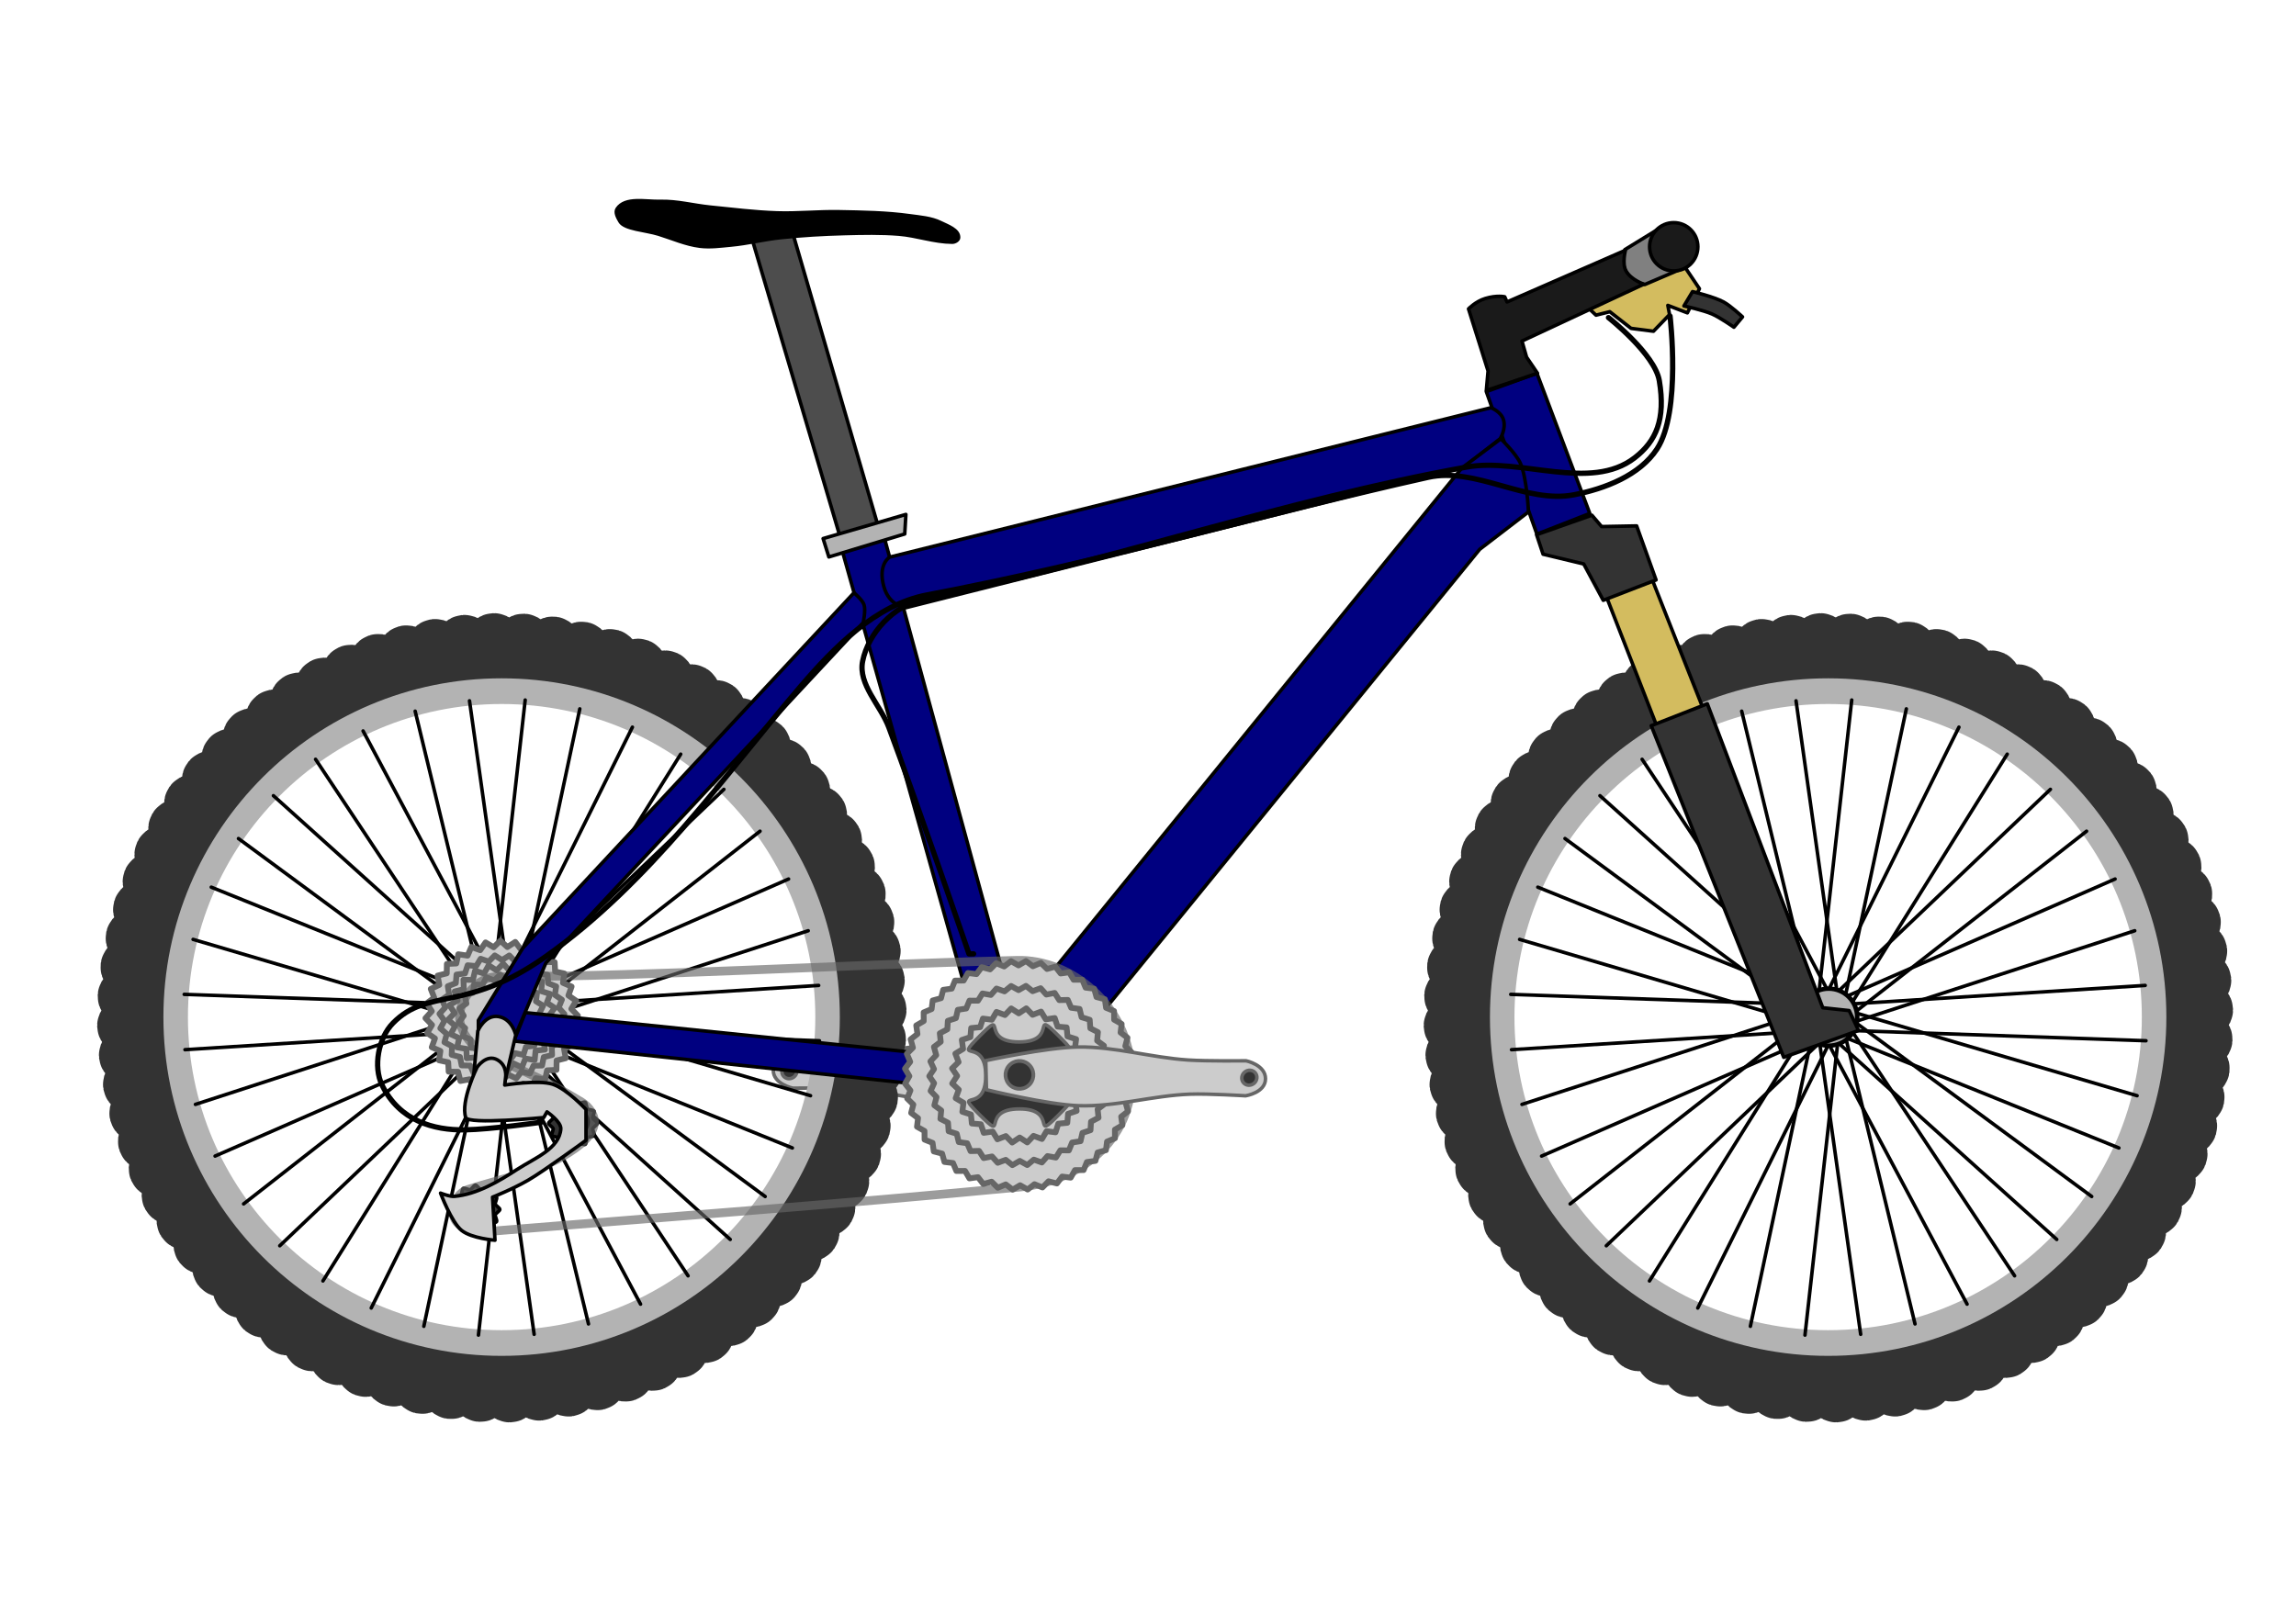 <?xml version="1.0" encoding="UTF-8" standalone="no"?>
<svg
   xmlns:dc="http://purl.org/dc/elements/1.1/"
   xmlns:cc="http://creativecommons.org/ns#"
   xmlns:rdf="http://www.w3.org/1999/02/22-rdf-syntax-ns#"
   xmlns:svg="http://www.w3.org/2000/svg"
   xmlns="http://www.w3.org/2000/svg"
   xmlns:sodipodi="http://sodipodi.sourceforge.net/DTD/sodipodi-0.dtd"
   xmlns:inkscape="http://www.inkscape.org/namespaces/inkscape"
   id="svg3547"
   sodipodi:docname="bicycle.svg"
   viewBox="0 0 472.441 332.598"
   version="1.1"
   inkscape:version="1.0.2-2 (e86c870879, 2021-01-15)"
   width="125mm"
   height="88mm">
  <defs
     id="defs130" />
  <sodipodi:namedview
     id="base"
     fit-margin-left="20"
     inkscape:zoom="0.57083333"
     borderopacity="1.0"
     inkscape:current-layer="layer2"
     inkscape:cx="711.00001"
     inkscape:cy="570.00002"
     inkscape:window-maximized="1"
     showgrid="false"
     fit-margin-right="20"
     inkscape:document-units="px"
     bordercolor="#666666"
     inkscape:window-x="-8"
     inkscape:window-y="-8"
     fit-margin-bottom="20"
     inkscape:window-width="1920"
     inkscape:pageopacity="0.0"
     inkscape:pageshadow="2"
     pagecolor="#ffffff"
     inkscape:snap-object-midpoints="false"
     inkscape:window-height="1017"
     fit-margin-top="20"
     inkscape:document-rotation="0"
     units="mm" />
  <g
     id="layer2"
     inkscape:label="MTB"
     inkscape:groupmode="layer"
     transform="translate(11,-434.56)">
    <g
       id="g3941"
       inkscape:transform-center-x="13.410873"
       inkscape:transform-center-y="0.0067128682"
       transform="matrix(0.227,0.282,-0.282,0.227,346.192,289.136)">
      <path
         id="path3951"
         sodipodi:nodetypes="ccaaczcaac"
         style="fill:#cccccc;stroke:#666666;stroke-width:2;stroke-linecap:round;stroke-linejoin:round"
         inkscape:connector-curvature="0"
         d="m 538.37,932.18 13.139,10.073 c 0,0 -15.884,31.673 -26.715,45.547 -12.959,16.6 -30.859,28.728 -45.109,44.234 -7.437,8.092 -21.022,25.401 -21.022,25.401 0,0 -8.713,7.187 -14.891,2.19 -6.177,-4.997 -0.438,-14.89 -0.438,-14.89 0,0 14.269,-15.622 20.584,-24.088 12.686,-17.008 20.733,-37.369 34.599,-53.431 11.559,-13.389 39.854,-35.036 39.854,-35.036 z" />
      <circle
         id="path3953"
         style="fill:#333333;stroke:#666666;stroke-width:2;stroke-linecap:round;stroke-linejoin:round"
         transform="matrix(1.066,0,0,1.066,-35.908,-62.883)"
         cx="533.869"
         cy="952.117"
         r="7.445" />
      <ellipse
         id="path3955"
         style="fill:#333333;stroke:#666666;stroke-width:2;stroke-linecap:round;stroke-linejoin:round"
         transform="translate(-1.314,-0.438)"
         cx="451.314"
         cy="1053.285"
         rx="4.161"
         ry="4.38" />
    </g>
    <g
       id="g4707"
       transform="matrix(0.362,0,0,0.362,-0.052,310.949)">
      <path
         id="path4451"
         style="fill-opacity:0;stroke:#333333;stroke-width:30.119;stroke-linecap:round;stroke-linejoin:round"
         sodipodi:type="star"
         d="m 147.996,863.309 c -2.25,1.708 -10.948,-6.476 -13.263,-4.857 -2.315,1.619 2.387,12.598 0.01,14.125 -2.377,1.527 -10.406,-7.315 -12.841,-5.883 -2.435,1.432 1.391,12.747 -1.098,14.082 -2.489,1.335 -9.8,-8.109 -12.34,-6.872 -2.54,1.237 0.387,12.816 -2.2,13.952 -2.586,1.136 -9.134,-8.853 -11.763,-7.819 -2.629,1.034 -0.62,12.807 -3.288,13.737 -2.668,0.93 -8.411,-9.542 -11.113,-8.718 -2.702,0.824 -1.623,12.719 -4.355,13.437 -2.732,0.717 -7.637,-10.173 -10.395,-9.563 -2.758,0.61 -2.616,12.552 -5.396,13.053 -2.78,0.501 -6.815,-10.741 -9.613,-10.349 -2.798,0.391 -3.593,12.309 -6.404,12.59 -2.811,0.281 -5.951,-11.242 -8.771,-11.072 -2.82,0.171 -4.547,11.989 -7.372,12.048 -2.824,0.06 -5.051,-11.675 -7.875,-11.726 -2.824,-0.051 -5.474,11.595 -8.294,11.433 -2.82,-0.162 -4.119,-12.035 -6.931,-12.307 -2.812,-0.273 -6.367,11.13 -9.166,10.747 -2.799,-0.383 -3.162,-12.321 -5.944,-12.813 -2.782,-0.492 -7.221,10.596 -9.981,9.995 -2.76,-0.601 -2.186,-12.531 -4.92,-13.24 -2.735,-0.709 -8.03,9.997 -10.734,9.181 -2.705,-0.816 -1.196,-12.664 -3.866,-13.585 -2.67,-0.921 -8.789,9.336 -11.421,8.31 -2.632,-1.026 -0.199,-12.719 -2.789,-13.847 -2.59,-1.128 -9.495,8.617 -12.038,7.389 -2.544,-1.229 0.8,-12.695 -1.694,-14.023 -2.493,-1.328 -10.141,7.846 -12.581,6.421 -2.439,-1.425 1.793,-12.593 -0.588,-14.113 -2.382,-1.519 -10.726,7.026 -13.046,5.414 -2.32,-1.612 2.776,-12.414 0.521,-14.115 -2.255,-1.702 -11.244,6.163 -13.43,4.374 -2.186,-1.789 3.741,-12.158 1.627,-14.031 -2.115,-1.873 -11.693,5.262 -13.732,3.307 -2.039,-1.955 4.684,-11.827 2.723,-13.86 -1.961,-2.033 -12.07,4.328 -13.949,2.219 -1.88,-2.109 5.597,-11.423 3.802,-13.604 -1.795,-2.181 -12.372,3.368 -14.08,1.118 -1.708,-2.25 6.476,-10.948 4.857,-13.263 -1.619,-2.315 -12.598,2.387 -14.125,0.01 -1.527,-2.377 7.315,-10.406 5.883,-12.841 -1.432,-2.435 -12.747,1.391 -14.082,-1.098 -1.335,-2.489 8.109,-9.8 6.872,-12.34 -1.237,-2.54 -12.816,0.387 -13.952,-2.2 -1.136,-2.586 8.853,-9.134 7.819,-11.763 -1.034,-2.629 -12.807,-0.62 -13.737,-3.288 -0.93,-2.668 9.542,-8.411 8.718,-11.113 -0.824,-2.702 -12.719,-1.623 -13.437,-4.355 -0.717,-2.732 10.173,-7.637 9.563,-10.395 -0.61,-2.758 -12.552,-2.616 -13.053,-5.396 -0.501,-2.78 10.741,-6.815 10.349,-9.613 -0.391,-2.798 -12.309,-3.593 -12.59,-6.404 -0.281,-2.811 11.242,-5.951 11.072,-8.771 -0.171,-2.82 -11.989,-4.547 -12.048,-7.372 -0.06,-2.824 11.675,-5.051 11.726,-7.875 0.051,-2.824 -11.595,-5.474 -11.433,-8.294 0.162,-2.82 12.035,-4.119 12.307,-6.931 0.273,-2.812 -11.13,-6.367 -10.747,-9.166 0.383,-2.799 12.321,-3.162 12.813,-5.944 0.492,-2.782 -10.596,-7.221 -9.995,-9.981 0.601,-2.76 12.531,-2.186 13.24,-4.92 0.709,-2.735 -9.997,-8.03 -9.181,-10.734 0.816,-2.705 12.664,-1.196 13.585,-3.866 0.921,-2.67 -9.336,-8.789 -8.31,-11.421 1.026,-2.632 12.719,-0.199 13.847,-2.789 1.128,-2.59 -8.617,-9.495 -7.389,-12.038 1.229,-2.544 12.695,0.8 14.023,-1.694 1.328,-2.493 -7.846,-10.141 -6.421,-12.581 1.425,-2.439 12.593,1.793 14.113,-0.588 1.519,-2.382 -7.026,-10.726 -5.414,-13.046 1.612,-2.32 12.414,2.776 14.115,0.521 1.702,-2.255 -6.163,-11.244 -4.374,-13.43 1.789,-2.186 12.158,3.741 14.031,1.627 1.873,-2.115 -5.262,-11.693 -3.307,-13.732 1.955,-2.039 11.827,4.684 13.86,2.723 2.033,-1.961 -4.328,-12.07 -2.219,-13.949 2.109,-1.88 11.423,5.597 13.604,3.802 2.181,-1.795 -3.368,-12.372 -1.118,-14.08 2.25,-1.708 10.948,6.476 13.263,4.857 2.315,-1.619 -2.387,-12.598 -0.01,-14.125 2.377,-1.527 10.406,7.315 12.841,5.883 2.435,-1.432 -1.391,-12.747 1.098,-14.082 2.489,-1.335 9.8,8.109 12.34,6.872 2.54,-1.237 -0.387,-12.816 2.2,-13.952 2.586,-1.136 9.134,8.853 11.763,7.819 2.629,-1.034 0.62,-12.807 3.288,-13.737 2.668,-0.93 8.411,9.542 11.113,8.718 2.702,-0.824 1.623,-12.719 4.355,-13.437 2.732,-0.717 7.637,10.173 10.395,9.563 2.758,-0.61 2.616,-12.552 5.396,-13.053 2.78,-0.501 6.815,10.741 9.613,10.349 2.798,-0.391 3.593,-12.309 6.404,-12.59 2.811,-0.281 5.951,11.242 8.771,11.072 2.82,-0.171 4.547,-11.989 7.372,-12.048 2.824,-0.06 5.051,11.675 7.875,11.726 2.824,0.051 5.474,-11.595 8.294,-11.433 2.82,0.162 4.119,12.035 6.931,12.307 2.812,0.273 6.367,-11.13 9.166,-10.747 2.799,0.383 3.162,12.321 5.944,12.813 2.782,0.492 7.221,-10.596 9.981,-9.995 2.76,0.601 2.186,12.531 4.92,13.24 2.735,0.709 8.03,-9.997 10.734,-9.181 2.705,0.816 1.196,12.664 3.866,13.585 2.67,0.921 8.789,-9.336 11.421,-8.31 2.632,1.026 0.199,12.719 2.789,13.847 2.59,1.128 9.495,-8.617 12.038,-7.389 2.544,1.229 -0.8,12.695 1.694,14.023 2.493,1.328 10.141,-7.846 12.581,-6.421 2.439,1.425 -1.793,12.593 0.588,14.113 2.382,1.519 10.726,-7.026 13.046,-5.414 2.32,1.612 -2.776,12.414 -0.521,14.115 2.255,1.702 11.244,-6.163 13.43,-4.374 2.186,1.789 -3.741,12.158 -1.627,14.031 2.115,1.873 11.693,-5.262 13.732,-3.307 2.039,1.955 -4.684,11.827 -2.723,13.86 1.961,2.033 12.07,-4.328 13.949,-2.219 1.88,2.109 -5.597,11.423 -3.802,13.604 1.795,2.181 12.372,-3.368 14.08,-1.118 1.708,2.25 -6.476,10.948 -4.857,13.263 1.619,2.315 12.598,-2.387 14.125,-0.01 1.527,2.377 -7.315,10.406 -5.883,12.841 1.432,2.435 12.747,-1.391 14.082,1.098 1.335,2.489 -8.109,9.8 -6.872,12.34 1.237,2.54 12.816,-0.387 13.952,2.2 1.136,2.586 -8.853,9.134 -7.819,11.763 1.034,2.629 12.807,0.62 13.737,3.288 0.93,2.668 -9.542,8.411 -8.718,11.113 0.824,2.702 12.719,1.623 13.437,4.355 0.717,2.732 -10.173,7.637 -9.563,10.395 0.61,2.758 12.552,2.616 13.053,5.396 0.501,2.78 -10.741,6.815 -10.349,9.613 0.391,2.798 12.309,3.593 12.59,6.404 0.281,2.811 -11.242,5.951 -11.072,8.771 0.171,2.82 11.989,4.548 12.048,7.372 0.06,2.824 -11.675,5.051 -11.726,7.875 -0.051,2.825 11.595,5.474 11.433,8.294 -0.162,2.82 -12.035,4.119 -12.307,6.931 -0.273,2.812 11.13,6.367 10.747,9.166 -0.383,2.799 -12.321,3.162 -12.813,5.944 -0.492,2.782 10.596,7.221 9.995,9.981 -0.601,2.76 -12.531,2.186 -13.24,4.92 -0.709,2.735 9.997,8.03 9.181,10.734 -0.816,2.705 -12.664,1.196 -13.585,3.866 -0.921,2.67 9.336,8.789 8.31,11.421 -1.026,2.632 -12.719,0.199 -13.847,2.789 -1.128,2.59 8.617,9.495 7.389,12.038 -1.229,2.544 -12.695,-0.8 -14.023,1.694 -1.328,2.493 7.846,10.141 6.421,12.581 -1.425,2.439 -12.593,-1.793 -14.113,0.588 -1.519,2.382 7.026,10.726 5.414,13.046 -1.612,2.32 -12.414,-2.776 -14.115,-0.521 -1.702,2.255 6.163,11.244 4.374,13.43 -1.789,2.186 -12.158,-3.741 -14.031,-1.627 -1.873,2.115 5.262,11.693 3.307,13.732 -1.955,2.039 -11.827,-4.684 -13.86,-2.723 -2.033,1.961 4.328,12.07 2.219,13.949 -2.109,1.88 -11.423,-5.597 -13.604,-3.802 -2.181,1.795 3.368,12.372 1.118,14.08 z"
         sodipodi:r1="205.96465"
         inkscape:flatsided="false"
         transform="matrix(1.041,0,0,1.041,230.61,192.17)"
         sodipodi:arg2="0.96057718"
         sodipodi:arg1="0.92130727"
         inkscape:randomized="0"
         sodipodi:cy="699.28058"
         sodipodi:cx="23.432682"
         inkscape:rounded="0.2"
         sodipodi:r2="194.22466"
         sodipodi:sides="80" />
      <ellipse
         id="path4453"
         style="fill-opacity:0;stroke:#b3b3b3;stroke-width:14.812;stroke-linecap:round;stroke-linejoin:round"
         transform="matrix(0.941,0,0,0.986,20.615,3.671)"
         cx="248.961"
         cy="929.072"
         rx="196.891"
         ry="187.941" />
      <g
         id="g4575"
         transform="translate(1.66,0.347)">
        <path
           id="path4471"
           style="fill:#000000;stroke:#000000;stroke-width:2;stroke-linecap:round;stroke-linejoin:round"
           d="m 254.34,912.67 179.1,-11.28"
           sodipodi:nodetypes="cc"
           inkscape:transform-center-y="-12.624007"
           inkscape:connector-curvature="0"
           inkscape:transform-center-x="-90.549495" />
        <path
           id="path4505"
           style="fill:#000000;stroke:#000000;stroke-width:2;stroke-linecap:round;stroke-linejoin:round"
           d="M 251.89,912.75 416.33,840.89"
           inkscape:transform-center-x="-80.771025"
           inkscape:transform-center-y="-42.832437"
           inkscape:connector-curvature="0"
           sodipodi:nodetypes="cc" />
        <path
           id="path4507"
           style="fill:#000000;stroke:#000000;stroke-width:2;stroke-linecap:round;stroke-linejoin:round"
           d="M 249.62,913.66 379.57,789.9"
           sodipodi:nodetypes="cc"
           inkscape:transform-center-y="-67.874642"
           inkscape:connector-curvature="0"
           inkscape:transform-center-x="-61.25038" />
        <path
           id="path4509"
           style="fill:#000000;stroke:#000000;stroke-width:2;stroke-linecap:round;stroke-linejoin:round"
           d="M 247.79,915.3 327.569,754.55"
           inkscape:transform-center-x="-34.342035"
           inkscape:transform-center-y="-84.730162"
           inkscape:connector-curvature="0"
           sodipodi:nodetypes="cc" />
        <path
           id="path4511"
           style="fill:#000000;stroke:#000000;stroke-width:2;stroke-linecap:round;stroke-linejoin:round"
           d="M 246.64,917.46 266.63,739.12"
           sodipodi:nodetypes="cc"
           inkscape:transform-center-y="-91.365977"
           inkscape:connector-curvature="0"
           inkscape:transform-center-x="-3.291535" />
        <path
           id="path4513"
           style="fill:#000000;stroke:#000000;stroke-width:2;stroke-linecap:round;stroke-linejoin:round"
           d="M 246.29,919.88 204.08,745.46"
           inkscape:transform-center-x="28.15597"
           inkscape:transform-center-y="-86.981707"
           inkscape:connector-curvature="0"
           sodipodi:nodetypes="cc" />
        <path
           id="path4515"
           style="fill:#000000;stroke:#000000;stroke-width:2;stroke-linecap:round;stroke-linejoin:round"
           d="M 246.79,922.28 147.47,772.82"
           sodipodi:nodetypes="cc"
           inkscape:transform-center-y="-72.106157"
           inkscape:connector-curvature="0"
           inkscape:transform-center-x="56.20745" />
        <path
           id="path4517"
           style="fill:#000000;stroke:#000000;stroke-width:2;stroke-linecap:round;stroke-linejoin:round"
           d="M 248.08,924.36 103.64,817.88"
           inkscape:transform-center-x="77.479485"
           inkscape:transform-center-y="-48.533542"
           inkscape:connector-curvature="0"
           sodipodi:nodetypes="cc" />
        <path
           id="path4519"
           style="fill:#000000;stroke:#000000;stroke-width:2;stroke-linecap:round;stroke-linejoin:round"
           d="M 250.01,925.87 77.85,875.22"
           sodipodi:nodetypes="cc"
           inkscape:transform-center-y="-19.107062"
           inkscape:connector-curvature="0"
           inkscape:transform-center-x="89.40635" />
        <path
           id="path4521"
           style="fill:#000000;stroke:#000000;stroke-width:2;stroke-linecap:round;stroke-linejoin:round"
           d="M 252.34,926.64 73.24,937.92"
           inkscape:transform-center-x="90.549489"
           inkscape:transform-center-y="12.624008"
           inkscape:connector-curvature="0"
           sodipodi:nodetypes="cc" />
        <path
           id="path4523"
           style="fill:#000000;stroke:#000000;stroke-width:2;stroke-linecap:round;stroke-linejoin:round"
           d="M 254.79,926.56 90.35,998.41"
           sodipodi:nodetypes="cc"
           inkscape:transform-center-y="42.832433"
           inkscape:connector-curvature="0"
           inkscape:transform-center-x="80.77102" />
        <path
           id="path4525"
           style="fill:#000000;stroke:#000000;stroke-width:2;stroke-linecap:round;stroke-linejoin:round"
           d="M 257.06,925.65 127.12,1049.4"
           inkscape:transform-center-x="61.250381"
           inkscape:transform-center-y="67.874623"
           inkscape:connector-curvature="0"
           sodipodi:nodetypes="cc" />
        <path
           id="path4527"
           style="fill:#000000;stroke:#000000;stroke-width:2;stroke-linecap:round;stroke-linejoin:round"
           d="M 258.89,924.01 179.11,1084.8"
           sodipodi:nodetypes="cc"
           inkscape:transform-center-y="84.730133"
           inkscape:connector-curvature="0"
           inkscape:transform-center-x="34.342041" />
        <path
           id="path4529"
           style="fill:#000000;stroke:#000000;stroke-width:2;stroke-linecap:round;stroke-linejoin:round"
           d="M 260.04,921.85 240.05,1100.2"
           inkscape:transform-center-x="3.291546"
           inkscape:transform-center-y="91.365953"
           inkscape:connector-curvature="0"
           sodipodi:nodetypes="cc" />
        <path
           id="path4531"
           style="fill:#000000;stroke:#000000;stroke-width:2;stroke-linecap:round;stroke-linejoin:round"
           d="m 260.39,919.43 42.211,174.42"
           sodipodi:nodetypes="cc"
           inkscape:transform-center-y="86.981703"
           inkscape:connector-curvature="0"
           inkscape:transform-center-x="-28.155954" />
        <path
           id="path4533"
           style="fill:#000000;stroke:#000000;stroke-width:2;stroke-linecap:round;stroke-linejoin:round"
           d="m 259.89,917.03 99.32,149.46"
           inkscape:transform-center-x="-56.207434"
           inkscape:transform-center-y="72.106138"
           inkscape:connector-curvature="0"
           sodipodi:nodetypes="cc" />
        <path
           id="path4535"
           style="fill:#000000;stroke:#000000;stroke-width:2;stroke-linecap:round;stroke-linejoin:round"
           d="M 258.59,914.95 403.04,1021.4"
           sodipodi:nodetypes="cc"
           inkscape:transform-center-y="48.533513"
           inkscape:connector-curvature="0"
           inkscape:transform-center-x="-77.479464" />
        <path
           id="path4537"
           style="fill:#000000;stroke:#000000;stroke-width:2;stroke-linecap:round;stroke-linejoin:round"
           d="m 256.67,913.43 172.16,50.654"
           inkscape:transform-center-x="-89.406319"
           inkscape:transform-center-y="19.107048"
           inkscape:connector-curvature="0"
           sodipodi:nodetypes="cc" />
        <path
           id="path4539"
           style="fill:#000000;stroke:#000000;stroke-width:2;stroke-linecap:round;stroke-linejoin:round"
           d="M 249.84,913.53 79.18,969.02"
           sodipodi:nodetypes="cc"
           inkscape:transform-center-y="21.620918"
           inkscape:connector-curvature="0"
           inkscape:transform-center-x="88.831891" />
        <path
           id="path4541"
           style="fill:#000000;stroke:#000000;stroke-width:2;stroke-linecap:round;stroke-linejoin:round"
           d="M 247.95,915.1 106.57,1025.6"
           inkscape:transform-center-x="76.079881"
           inkscape:transform-center-y="50.699298"
           inkscape:connector-curvature="0"
           sodipodi:nodetypes="cc" />
        <path
           id="path4543"
           style="fill:#000000;stroke:#000000;stroke-width:2;stroke-linecap:round;stroke-linejoin:round"
           d="M 246.72,917.21 151.66,1069.4"
           sodipodi:nodetypes="cc"
           inkscape:transform-center-y="73.662588"
           inkscape:connector-curvature="0"
           inkscape:transform-center-x="54.151521" />
        <path
           id="path4545"
           style="fill:#000000;stroke:#000000;stroke-width:2;stroke-linecap:round;stroke-linejoin:round"
           d="M 246.29,919.62 209.01,1095.2"
           inkscape:transform-center-x="25.691696"
           inkscape:transform-center-y="87.741118"
           inkscape:connector-curvature="0"
           sodipodi:nodetypes="cc" />
        <path
           id="path4547"
           style="fill:#000000;stroke:#000000;stroke-width:2;stroke-linecap:round;stroke-linejoin:round"
           d="m 246.7,922.04 25.011,177.7"
           sodipodi:nodetypes="cc"
           inkscape:transform-center-y="91.236738"
           inkscape:connector-curvature="0"
           inkscape:transform-center-x="-5.866934" />
        <path
           id="path4549"
           style="fill:#000000;stroke:#000000;stroke-width:2;stroke-linecap:round;stroke-linejoin:round"
           d="m 247.92,924.17 84.281,158.43"
           inkscape:transform-center-x="-36.717919"
           inkscape:transform-center-y="83.727893"
           inkscape:connector-curvature="0"
           sodipodi:nodetypes="cc" />
        <path
           id="path4551"
           style="fill:#000000;stroke:#000000;stroke-width:2;stroke-linecap:round;stroke-linejoin:round"
           d="M 249.79,925.75 383.17,1045.8"
           sodipodi:nodetypes="cc"
           inkscape:transform-center-y="66.120223"
           inkscape:connector-curvature="0"
           inkscape:transform-center-x="-63.140184" />
        <path
           id="path4553"
           style="fill:#000000;stroke:#000000;stroke-width:2;stroke-linecap:round;stroke-linejoin:round"
           d="m 252.09,926.6 166.4,67.191"
           inkscape:transform-center-x="-81.946814"
           inkscape:transform-center-y="40.537468"
           inkscape:connector-curvature="0"
           sodipodi:nodetypes="cc" />
        <path
           id="path4555"
           style="fill:#000000;stroke:#000000;stroke-width:2;stroke-linecap:round;stroke-linejoin:round"
           d="m 254.54,926.61 179.35,6.226"
           sodipodi:nodetypes="cc"
           inkscape:transform-center-y="10.065298"
           inkscape:connector-curvature="0"
           inkscape:transform-center-x="-90.869449" />
        <path
           id="path4557"
           style="fill:#000000;stroke:#000000;stroke-width:2;stroke-linecap:round;stroke-linejoin:round"
           d="M 256.84,925.78 427.5,870.29"
           inkscape:transform-center-x="-88.831884"
           inkscape:transform-center-y="-21.620897"
           inkscape:connector-curvature="0"
           sodipodi:nodetypes="cc" />
        <path
           id="path4559"
           style="fill:#000000;stroke:#000000;stroke-width:2;stroke-linecap:round;stroke-linejoin:round"
           d="M 258.72,924.21 400.11,813.7"
           sodipodi:nodetypes="cc"
           inkscape:transform-center-y="-50.699292"
           inkscape:connector-curvature="0"
           inkscape:transform-center-x="-76.079884" />
        <path
           id="path4561"
           style="fill:#000000;stroke:#000000;stroke-width:2;stroke-linecap:round;stroke-linejoin:round"
           d="m 259.96,922.09 95.06,-152.2"
           inkscape:transform-center-x="-54.151524"
           inkscape:transform-center-y="-73.662602"
           inkscape:connector-curvature="0"
           sodipodi:nodetypes="cc" />
        <path
           id="path4563"
           style="fill:#000000;stroke:#000000;stroke-width:2;stroke-linecap:round;stroke-linejoin:round"
           d="M 260.39,919.68 297.67,744.14"
           sodipodi:nodetypes="cc"
           inkscape:transform-center-y="-87.741117"
           inkscape:connector-curvature="0"
           inkscape:transform-center-x="-25.691694" />
        <path
           id="path4565"
           style="fill:#000000;stroke:#000000;stroke-width:2;stroke-linecap:round;stroke-linejoin:round"
           d="M 259.98,917.27 234.97,739.57"
           inkscape:transform-center-x="5.866936"
           inkscape:transform-center-y="-91.236757"
           inkscape:connector-curvature="0"
           sodipodi:nodetypes="cc" />
        <path
           id="path4567"
           style="fill:#000000;stroke:#000000;stroke-width:2;stroke-linecap:round;stroke-linejoin:round"
           d="M 258.76,915.14 174.48,756.71"
           sodipodi:nodetypes="cc"
           inkscape:transform-center-y="-83.727897"
           inkscape:connector-curvature="0"
           inkscape:transform-center-x="36.717926" />
        <path
           id="path4569"
           style="fill:#000000;stroke:#000000;stroke-width:2;stroke-linecap:round;stroke-linejoin:round"
           d="M 256.89,913.56 123.51,793.51"
           inkscape:transform-center-x="63.140191"
           inkscape:transform-center-y="-66.120217"
           inkscape:connector-curvature="0"
           sodipodi:nodetypes="cc" />
        <path
           id="path4571"
           style="fill:#000000;stroke:#000000;stroke-width:2;stroke-linecap:round;stroke-linejoin:round"
           d="M 254.59,912.71 88.19,845.52"
           sodipodi:nodetypes="cc"
           inkscape:transform-center-y="-40.537462"
           inkscape:connector-curvature="0"
           inkscape:transform-center-x="81.946818" />
        <path
           id="path4573"
           style="fill:#000000;stroke:#000000;stroke-width:2;stroke-linecap:round;stroke-linejoin:round"
           d="M 252.14,912.7 72.8,906.47"
           inkscape:transform-center-x="90.86945"
           inkscape:transform-center-y="-10.065292"
           inkscape:connector-curvature="0"
           sodipodi:nodetypes="cc" />
      </g>
      <path
         id="path4455"
         style="fill:#cccccc;stroke:#666666;stroke-width:4;stroke-linecap:round;stroke-linejoin:round"
         sodipodi:type="star"
         d="m 237.877,912.539 -0.104,6.447 -6.44,0.32 -1.36,6.303 -6.379,-0.943 -2.564,5.916 -6.072,-2.169 -3.669,5.303 -5.532,-3.312 -4.633,4.485 -4.78,-4.328 -5.419,3.495 -3.844,-5.177 -5.996,2.371 -2.76,-5.828 -6.344,1.155 -1.57,-6.254 -6.447,-0.104 -0.32,-6.44 -6.303,-1.36 0.943,-6.379 -5.916,-2.564 2.169,-6.072 -5.303,-3.669 3.312,-5.532 -4.485,-4.633 4.328,-4.78 -3.495,-5.419 5.177,-3.844 -2.371,-5.996 5.828,-2.76 -1.155,-6.344 6.254,-1.57 0.104,-6.447 6.44,-0.32 1.36,-6.303 6.379,0.943 2.564,-5.916 6.072,2.169 3.669,-5.303 5.532,3.312 4.633,-4.485 4.78,4.328 5.419,-3.495 3.844,5.177 5.996,-2.371 2.76,5.828 6.344,-1.155 1.57,6.254 6.447,0.104 0.32,6.44 6.303,1.36 -0.943,6.379 5.916,2.564 -2.169,6.072 5.303,3.669 -3.312,5.532 4.485,4.633 -4.328,4.78 3.495,5.419 -5.177,3.844 2.371,5.996 -5.828,2.76 1.155,6.344 z"
         sodipodi:r1="48.021698"
         inkscape:flatsided="false"
         transform="matrix(0.83,0,0,0.83,88.709,187)"
         sodipodi:arg2="0.76869633"
         sodipodi:arg1="0.67052156"
         inkscape:randomized="0"
         sodipodi:cy="882.69867"
         sodipodi:cx="200.25241"
         inkscape:rounded="0"
         sodipodi:r2="52.197498"
         sodipodi:sides="32" />
      <path
         id="path4457"
         style="fill:#cccccc;stroke:#666666;stroke-width:2.634;stroke-linecap:round;stroke-linejoin:round"
         sodipodi:type="star"
         d="m 368.07,542.834 -3.805,-0.833 -2.391,3.076 -3.511,-1.688 -3.036,2.442 -3.027,-2.452 -3.517,1.676 -2.38,-3.084 -3.808,0.82 -1.604,-3.55 -3.895,-0.081 -0.742,-3.824 -3.771,-0.977 0.16,-3.892 -3.444,-1.82 1.053,-3.751 -2.932,-2.565 1.889,-3.407 -2.261,-3.172 2.624,-2.879 -1.468,-3.608 3.217,-2.196 -0.597,-3.85 3.637,-1.395 0.307,-3.883 3.861,-0.519 1.194,-3.708 3.876,0.386 2.017,-3.333 3.683,1.269 2.732,-2.777 3.291,2.084 3.298,-2.073 2.722,2.787 3.688,-1.256 2.006,3.34 3.878,-0.372 1.181,3.712 3.859,0.532 0.293,3.885 3.632,1.408 -0.61,3.847 3.21,2.208 -1.481,3.603 2.614,2.888 -2.272,3.164 1.877,3.413 -2.941,2.555 1.04,3.754 -3.451,1.808 0.146,3.893 -3.775,0.963 -0.756,3.822 -3.895,0.067 z"
         sodipodi:r1="28.380297"
         inkscape:flatsided="false"
         transform="matrix(1.253,0,0,1.253,-190.22,271.63)"
         sodipodi:arg2="1.223504"
         sodipodi:arg1="1.1071487"
         inkscape:randomized="0"
         sodipodi:cy="517.44952"
         sodipodi:cx="355.37753"
         inkscape:rounded="0"
         sodipodi:r2="26.109873"
         sodipodi:sides="27" />
      <path
         id="path4459"
         style="fill:#cccccc;stroke:#666666;stroke-width:2.754;stroke-linecap:round;stroke-linejoin:round"
         sodipodi:type="star"
         d="m 227.047,554.115 -3.403,-2.916 -3.55,2.736 -2.49,-3.726 -4.156,1.677 -1.393,-4.26 -4.455,0.493 -0.192,-4.478 -4.422,-0.727 1.024,-4.363 -4.062,-1.893 2.163,-3.925 -3.401,-2.919 3.142,-3.196 -2.487,-3.728 3.887,-2.23 -1.389,-4.261 4.345,-1.099 -0.188,-4.478 4.48,0.114 1.027,-4.362 4.283,1.319 2.166,-3.924 3.769,2.426 3.144,-3.194 2.974,3.352 3.889,-2.227 1.96,4.031 4.346,-1.095 0.8,4.41 4.48,0.118 -0.42,4.462 4.282,1.322 -1.608,4.183 3.767,2.429 -2.677,3.594 2.972,3.355 -3.548,2.739 1.956,4.032 -4.155,1.68 0.796,4.411 -4.454,0.497 -0.424,4.462 -4.423,-0.723 -1.612,4.182 -4.064,-1.89 z"
         sodipodi:r1="25.540319"
         inkscape:flatsided="false"
         transform="matrix(1.198,0,0,1.198,-13.632,286.52)"
         sodipodi:arg2="1.5967301"
         sodipodi:arg1="1.4601391"
         inkscape:randomized="0"
         sodipodi:cy="528.73138"
         sodipodi:cx="224.22629"
         inkscape:rounded="0"
         sodipodi:r2="22.475481"
         sodipodi:sides="23" />
      <path
         id="path4461"
         style="fill:#cccccc;stroke:#666666;stroke-width:2.636;stroke-linecap:round;stroke-linejoin:round"
         sodipodi:type="star"
         d="m 243.969,583.73 -3.754,-0.804 -2.275,3.092 -3.29,-1.979 -3.156,2.186 -2.469,-2.94 -3.695,1.043 -1.38,-3.583 -3.833,-0.214 -0.142,-3.837 -3.556,-1.447 1.111,-3.675 -2.894,-2.523 2.244,-3.115 -1.918,-3.326 3.134,-2.218 -0.734,-3.769 3.684,-1.08 0.529,-3.803 3.835,0.175 1.735,-3.425 3.571,1.411 2.753,-2.676 2.919,2.494 3.473,-1.637 1.951,3.307 3.816,-0.42 0.772,3.761 3.746,0.842 -0.491,3.808 3.27,2.012 -1.701,3.442 2.439,2.965 -2.726,2.703 1.344,3.596 -3.456,1.671 0.104,3.838 -3.812,0.459 z"
         sodipodi:r1="19.591516"
         inkscape:flatsided="false"
         transform="matrix(1.252,0,0,1.252,-38.177,210.41)"
         sodipodi:arg2="1.2080689"
         sodipodi:arg1="1.0427219"
         inkscape:randomized="0"
         sodipodi:cy="566.8075"
         sodipodi:cx="234.09789"
         inkscape:rounded="0"
         sodipodi:r2="17.240536"
         sodipodi:sides="19" />
    </g>
    <g
       id="g4885"
       transform="matrix(0.362,0,0,0.362,17.333,310.949)">
      <path
         id="path4754"
         style="fill-opacity:0;stroke:#333333;stroke-width:30.119;stroke-linecap:round;stroke-linejoin:round"
         sodipodi:type="star"
         sodipodi:sides="80"
         sodipodi:r1="205.96465"
         sodipodi:r2="194.22466"
         sodipodi:arg1="0.92130727"
         sodipodi:arg2="0.96057718"
         transform="matrix(1.041,0,0,1.041,936.61,192.17)"
         inkscape:randomized="0"
         sodipodi:cy="699.28058"
         sodipodi:cx="23.432682"
         inkscape:rounded="0.2"
         inkscape:flatsided="false"
         d="m 147.996,863.309 c -2.25,1.708 -10.948,-6.476 -13.263,-4.857 -2.315,1.619 2.387,12.598 0.01,14.125 -2.377,1.527 -10.406,-7.315 -12.841,-5.883 -2.435,1.432 1.391,12.747 -1.098,14.082 -2.489,1.335 -9.8,-8.109 -12.34,-6.872 -2.54,1.237 0.387,12.816 -2.2,13.952 -2.586,1.136 -9.134,-8.853 -11.763,-7.819 -2.629,1.034 -0.62,12.807 -3.288,13.737 -2.668,0.93 -8.411,-9.542 -11.113,-8.718 -2.702,0.824 -1.623,12.719 -4.355,13.437 -2.732,0.717 -7.637,-10.173 -10.395,-9.563 -2.758,0.61 -2.616,12.552 -5.396,13.053 -2.78,0.501 -6.815,-10.741 -9.613,-10.349 -2.798,0.391 -3.593,12.309 -6.404,12.59 -2.811,0.281 -5.951,-11.242 -8.771,-11.072 -2.82,0.171 -4.547,11.989 -7.372,12.048 -2.824,0.06 -5.051,-11.675 -7.875,-11.726 -2.824,-0.051 -5.474,11.595 -8.294,11.433 -2.82,-0.162 -4.119,-12.035 -6.931,-12.307 -2.812,-0.273 -6.367,11.13 -9.166,10.747 -2.799,-0.383 -3.162,-12.321 -5.944,-12.813 -2.782,-0.492 -7.221,10.596 -9.981,9.995 -2.76,-0.601 -2.186,-12.531 -4.92,-13.24 -2.735,-0.709 -8.03,9.997 -10.734,9.181 -2.705,-0.816 -1.196,-12.664 -3.866,-13.585 -2.67,-0.921 -8.789,9.336 -11.421,8.31 -2.632,-1.026 -0.199,-12.719 -2.789,-13.847 -2.59,-1.128 -9.495,8.617 -12.038,7.389 -2.544,-1.229 0.8,-12.695 -1.694,-14.023 -2.493,-1.328 -10.141,7.846 -12.581,6.421 -2.439,-1.425 1.793,-12.593 -0.588,-14.113 -2.382,-1.519 -10.726,7.026 -13.046,5.414 -2.32,-1.612 2.776,-12.414 0.521,-14.115 -2.255,-1.702 -11.244,6.163 -13.43,4.374 -2.186,-1.789 3.741,-12.158 1.627,-14.031 -2.115,-1.873 -11.693,5.262 -13.732,3.307 -2.039,-1.955 4.684,-11.827 2.723,-13.86 -1.961,-2.033 -12.07,4.328 -13.949,2.219 -1.88,-2.109 5.597,-11.423 3.802,-13.604 -1.795,-2.181 -12.372,3.368 -14.08,1.118 -1.708,-2.25 6.476,-10.948 4.857,-13.263 -1.619,-2.315 -12.598,2.387 -14.125,0.01 -1.527,-2.377 7.315,-10.406 5.883,-12.841 -1.432,-2.435 -12.747,1.391 -14.082,-1.098 -1.335,-2.489 8.109,-9.8 6.872,-12.34 -1.237,-2.54 -12.816,0.387 -13.952,-2.2 -1.136,-2.586 8.853,-9.134 7.819,-11.763 -1.034,-2.629 -12.807,-0.62 -13.737,-3.288 -0.93,-2.668 9.542,-8.411 8.718,-11.113 -0.824,-2.702 -12.719,-1.623 -13.437,-4.355 -0.717,-2.732 10.173,-7.637 9.563,-10.395 -0.61,-2.758 -12.552,-2.616 -13.053,-5.396 -0.501,-2.78 10.741,-6.815 10.349,-9.613 -0.391,-2.798 -12.309,-3.593 -12.59,-6.404 -0.281,-2.811 11.242,-5.951 11.072,-8.771 -0.171,-2.82 -11.989,-4.547 -12.048,-7.372 -0.06,-2.824 11.675,-5.051 11.726,-7.875 0.051,-2.824 -11.595,-5.474 -11.433,-8.294 0.162,-2.82 12.035,-4.119 12.307,-6.931 0.273,-2.812 -11.13,-6.367 -10.747,-9.166 0.383,-2.799 12.321,-3.162 12.813,-5.944 0.492,-2.782 -10.596,-7.221 -9.995,-9.981 0.601,-2.76 12.531,-2.186 13.24,-4.92 0.709,-2.735 -9.997,-8.03 -9.181,-10.734 0.816,-2.705 12.664,-1.196 13.585,-3.866 0.921,-2.67 -9.336,-8.789 -8.31,-11.421 1.026,-2.632 12.719,-0.199 13.847,-2.789 1.128,-2.59 -8.617,-9.495 -7.389,-12.038 1.229,-2.544 12.695,0.8 14.023,-1.694 1.328,-2.493 -7.846,-10.141 -6.421,-12.581 1.425,-2.439 12.593,1.793 14.113,-0.588 1.519,-2.382 -7.026,-10.726 -5.414,-13.046 1.612,-2.32 12.414,2.776 14.115,0.521 1.702,-2.255 -6.163,-11.244 -4.374,-13.43 1.789,-2.186 12.158,3.741 14.031,1.627 1.873,-2.115 -5.262,-11.693 -3.307,-13.732 1.955,-2.039 11.827,4.684 13.86,2.723 2.033,-1.961 -4.328,-12.07 -2.219,-13.949 2.109,-1.88 11.423,5.597 13.604,3.802 2.181,-1.795 -3.368,-12.372 -1.118,-14.08 2.25,-1.708 10.948,6.476 13.263,4.857 2.315,-1.619 -2.387,-12.598 -0.01,-14.125 2.377,-1.527 10.406,7.315 12.841,5.883 2.435,-1.432 -1.391,-12.747 1.098,-14.082 2.489,-1.335 9.8,8.109 12.34,6.872 2.54,-1.237 -0.387,-12.816 2.2,-13.952 2.586,-1.136 9.134,8.853 11.763,7.819 2.629,-1.034 0.62,-12.807 3.288,-13.737 2.668,-0.93 8.411,9.542 11.113,8.718 2.702,-0.824 1.623,-12.719 4.355,-13.437 2.732,-0.717 7.637,10.173 10.395,9.563 2.758,-0.61 2.616,-12.552 5.396,-13.053 2.78,-0.501 6.815,10.741 9.613,10.349 2.798,-0.391 3.593,-12.309 6.404,-12.59 2.811,-0.281 5.951,11.242 8.771,11.072 2.82,-0.171 4.547,-11.989 7.372,-12.048 2.824,-0.06 5.051,11.675 7.875,11.726 2.824,0.051 5.474,-11.595 8.294,-11.433 2.82,0.162 4.119,12.035 6.931,12.307 2.812,0.273 6.367,-11.13 9.166,-10.747 2.799,0.383 3.162,12.321 5.944,12.813 2.782,0.492 7.221,-10.596 9.981,-9.995 2.76,0.601 2.186,12.531 4.92,13.24 2.735,0.709 8.03,-9.997 10.734,-9.181 2.705,0.816 1.196,12.664 3.866,13.585 2.67,0.921 8.789,-9.336 11.421,-8.31 2.632,1.026 0.199,12.719 2.789,13.847 2.59,1.128 9.495,-8.617 12.038,-7.389 2.544,1.229 -0.8,12.695 1.694,14.023 2.493,1.328 10.141,-7.846 12.581,-6.421 2.439,1.425 -1.793,12.593 0.588,14.113 2.382,1.519 10.726,-7.026 13.046,-5.414 2.32,1.612 -2.776,12.414 -0.521,14.115 2.255,1.702 11.244,-6.163 13.43,-4.374 2.186,1.789 -3.741,12.158 -1.627,14.031 2.115,1.873 11.693,-5.262 13.732,-3.307 2.039,1.955 -4.684,11.827 -2.723,13.86 1.961,2.033 12.07,-4.328 13.949,-2.219 1.88,2.109 -5.597,11.423 -3.802,13.604 1.795,2.181 12.372,-3.368 14.08,-1.118 1.708,2.25 -6.476,10.948 -4.857,13.263 1.619,2.315 12.598,-2.387 14.125,-0.01 1.527,2.377 -7.315,10.406 -5.883,12.841 1.432,2.435 12.747,-1.391 14.082,1.098 1.335,2.489 -8.109,9.8 -6.872,12.34 1.237,2.54 12.816,-0.387 13.952,2.2 1.136,2.586 -8.853,9.134 -7.819,11.763 1.034,2.629 12.807,0.62 13.737,3.288 0.93,2.668 -9.542,8.411 -8.718,11.113 0.824,2.702 12.719,1.623 13.437,4.355 0.717,2.732 -10.173,7.637 -9.563,10.395 0.61,2.758 12.552,2.616 13.053,5.396 0.501,2.78 -10.741,6.815 -10.349,9.613 0.391,2.798 12.309,3.593 12.59,6.404 0.281,2.811 -11.242,5.951 -11.072,8.771 0.171,2.82 11.989,4.548 12.048,7.372 0.06,2.824 -11.675,5.051 -11.726,7.875 -0.051,2.825 11.595,5.474 11.433,8.294 -0.162,2.82 -12.035,4.119 -12.307,6.931 -0.273,2.812 11.13,6.367 10.747,9.166 -0.383,2.799 -12.321,3.162 -12.813,5.944 -0.492,2.782 10.596,7.221 9.995,9.981 -0.601,2.76 -12.531,2.186 -13.24,4.92 -0.709,2.735 9.997,8.03 9.181,10.734 -0.816,2.705 -12.664,1.196 -13.585,3.866 -0.921,2.67 9.336,8.789 8.31,11.421 -1.026,2.632 -12.719,0.199 -13.847,2.789 -1.128,2.59 8.617,9.495 7.389,12.038 -1.229,2.544 -12.695,-0.8 -14.023,1.694 -1.328,2.493 7.846,10.141 6.421,12.581 -1.425,2.439 -12.593,-1.793 -14.113,0.588 -1.519,2.382 7.026,10.726 5.414,13.046 -1.612,2.32 -12.414,-2.776 -14.115,-0.521 -1.702,2.255 6.163,11.244 4.374,13.43 -1.789,2.186 -12.158,-3.741 -14.031,-1.627 -1.873,2.115 5.262,11.693 3.307,13.732 -1.955,2.039 -11.827,-4.684 -13.86,-2.723 -2.033,1.961 4.328,12.07 2.219,13.949 -2.109,1.88 -11.423,-5.597 -13.604,-3.802 -2.181,1.795 3.368,12.372 1.118,14.08 z" />
      <ellipse
         id="path4756"
         style="fill-opacity:0;stroke:#b3b3b3;stroke-width:14.812;stroke-linecap:round;stroke-linejoin:round"
         transform="matrix(0.941,0,0,0.986,726.61,3.671)"
         cx="248.961"
         cy="929.072"
         rx="196.891"
         ry="187.941" />
      <g
         id="g4758"
         transform="translate(707.66,0.347)">
        <path
           id="path4760"
           style="fill:#000000;stroke:#000000;stroke-width:2;stroke-linecap:round;stroke-linejoin:round"
           d="m 254.34,912.67 179.1,-11.28"
           inkscape:transform-center-x="-90.549495"
           inkscape:transform-center-y="-12.624007"
           inkscape:connector-curvature="0"
           sodipodi:nodetypes="cc" />
        <path
           id="path4762"
           style="fill:#000000;stroke:#000000;stroke-width:2;stroke-linecap:round;stroke-linejoin:round"
           d="M 251.89,912.75 416.33,840.89"
           sodipodi:nodetypes="cc"
           inkscape:transform-center-y="-42.832437"
           inkscape:connector-curvature="0"
           inkscape:transform-center-x="-80.771025" />
        <path
           id="path4764"
           style="fill:#000000;stroke:#000000;stroke-width:2;stroke-linecap:round;stroke-linejoin:round"
           d="M 249.62,913.66 379.57,789.9"
           inkscape:transform-center-x="-61.25038"
           inkscape:transform-center-y="-67.874642"
           inkscape:connector-curvature="0"
           sodipodi:nodetypes="cc" />
        <path
           id="path4766"
           style="fill:#000000;stroke:#000000;stroke-width:2;stroke-linecap:round;stroke-linejoin:round"
           d="M 247.79,915.3 327.569,754.55"
           sodipodi:nodetypes="cc"
           inkscape:transform-center-y="-84.730162"
           inkscape:connector-curvature="0"
           inkscape:transform-center-x="-34.342035" />
        <path
           id="path4768"
           style="fill:#000000;stroke:#000000;stroke-width:2;stroke-linecap:round;stroke-linejoin:round"
           d="M 246.64,917.46 266.63,739.12"
           inkscape:transform-center-x="-3.291535"
           inkscape:transform-center-y="-91.365977"
           inkscape:connector-curvature="0"
           sodipodi:nodetypes="cc" />
        <path
           id="path4770"
           style="fill:#000000;stroke:#000000;stroke-width:2;stroke-linecap:round;stroke-linejoin:round"
           d="M 246.29,919.88 204.08,745.46"
           sodipodi:nodetypes="cc"
           inkscape:transform-center-y="-86.981707"
           inkscape:connector-curvature="0"
           inkscape:transform-center-x="28.15597" />
        <path
           id="path4772"
           style="fill:#000000;stroke:#000000;stroke-width:2;stroke-linecap:round;stroke-linejoin:round"
           d="M 246.79,922.28 147.47,772.82"
           inkscape:transform-center-x="56.20745"
           inkscape:transform-center-y="-72.106157"
           inkscape:connector-curvature="0"
           sodipodi:nodetypes="cc" />
        <path
           id="path4774"
           style="fill:#000000;stroke:#000000;stroke-width:2;stroke-linecap:round;stroke-linejoin:round"
           d="M 248.08,924.36 103.64,817.88"
           sodipodi:nodetypes="cc"
           inkscape:transform-center-y="-48.533542"
           inkscape:connector-curvature="0"
           inkscape:transform-center-x="77.479485" />
        <path
           id="path4776"
           style="fill:#000000;stroke:#000000;stroke-width:2;stroke-linecap:round;stroke-linejoin:round"
           d="M 250.01,925.87 77.85,875.22"
           inkscape:transform-center-x="89.40635"
           inkscape:transform-center-y="-19.107062"
           inkscape:connector-curvature="0"
           sodipodi:nodetypes="cc" />
        <path
           id="path4778"
           style="fill:#000000;stroke:#000000;stroke-width:2;stroke-linecap:round;stroke-linejoin:round"
           d="M 252.34,926.64 73.24,937.92"
           sodipodi:nodetypes="cc"
           inkscape:transform-center-y="12.624008"
           inkscape:connector-curvature="0"
           inkscape:transform-center-x="90.549489" />
        <path
           id="path4780"
           style="fill:#000000;stroke:#000000;stroke-width:2;stroke-linecap:round;stroke-linejoin:round"
           d="M 254.79,926.56 90.35,998.41"
           inkscape:transform-center-x="80.77102"
           inkscape:transform-center-y="42.832433"
           inkscape:connector-curvature="0"
           sodipodi:nodetypes="cc" />
        <path
           id="path4782"
           style="fill:#000000;stroke:#000000;stroke-width:2;stroke-linecap:round;stroke-linejoin:round"
           d="M 257.06,925.65 127.12,1049.4"
           sodipodi:nodetypes="cc"
           inkscape:transform-center-y="67.874623"
           inkscape:connector-curvature="0"
           inkscape:transform-center-x="61.250381" />
        <path
           id="path4784"
           style="fill:#000000;stroke:#000000;stroke-width:2;stroke-linecap:round;stroke-linejoin:round"
           d="M 258.89,924.01 179.11,1084.8"
           inkscape:transform-center-x="34.342041"
           inkscape:transform-center-y="84.730133"
           inkscape:connector-curvature="0"
           sodipodi:nodetypes="cc" />
        <path
           id="path4786"
           style="fill:#000000;stroke:#000000;stroke-width:2;stroke-linecap:round;stroke-linejoin:round"
           d="M 260.04,921.85 240.05,1100.2"
           sodipodi:nodetypes="cc"
           inkscape:transform-center-y="91.365953"
           inkscape:connector-curvature="0"
           inkscape:transform-center-x="3.291546" />
        <path
           id="path4788"
           style="fill:#000000;stroke:#000000;stroke-width:2;stroke-linecap:round;stroke-linejoin:round"
           d="m 260.39,919.43 42.211,174.42"
           inkscape:transform-center-x="-28.155954"
           inkscape:transform-center-y="86.981703"
           inkscape:connector-curvature="0"
           sodipodi:nodetypes="cc" />
        <path
           id="path4790"
           style="fill:#000000;stroke:#000000;stroke-width:2;stroke-linecap:round;stroke-linejoin:round"
           d="m 259.89,917.03 99.32,149.46"
           sodipodi:nodetypes="cc"
           inkscape:transform-center-y="72.106138"
           inkscape:connector-curvature="0"
           inkscape:transform-center-x="-56.207434" />
        <path
           id="path4792"
           style="fill:#000000;stroke:#000000;stroke-width:2;stroke-linecap:round;stroke-linejoin:round"
           d="M 258.59,914.95 403.04,1021.4"
           inkscape:transform-center-x="-77.479464"
           inkscape:transform-center-y="48.533513"
           inkscape:connector-curvature="0"
           sodipodi:nodetypes="cc" />
        <path
           id="path4794"
           style="fill:#000000;stroke:#000000;stroke-width:2;stroke-linecap:round;stroke-linejoin:round"
           d="m 256.67,913.43 172.16,50.654"
           sodipodi:nodetypes="cc"
           inkscape:transform-center-y="19.107048"
           inkscape:connector-curvature="0"
           inkscape:transform-center-x="-89.406319" />
        <path
           id="path4796"
           style="fill:#000000;stroke:#000000;stroke-width:2;stroke-linecap:round;stroke-linejoin:round"
           d="M 249.84,913.53 79.18,969.02"
           inkscape:transform-center-x="88.831891"
           inkscape:transform-center-y="21.620918"
           inkscape:connector-curvature="0"
           sodipodi:nodetypes="cc" />
        <path
           id="path4798"
           style="fill:#000000;stroke:#000000;stroke-width:2;stroke-linecap:round;stroke-linejoin:round"
           d="M 247.95,915.1 106.57,1025.6"
           sodipodi:nodetypes="cc"
           inkscape:transform-center-y="50.699298"
           inkscape:connector-curvature="0"
           inkscape:transform-center-x="76.079881" />
        <path
           id="path4800"
           style="fill:#000000;stroke:#000000;stroke-width:2;stroke-linecap:round;stroke-linejoin:round"
           d="M 246.72,917.21 151.66,1069.4"
           inkscape:transform-center-x="54.151521"
           inkscape:transform-center-y="73.662588"
           inkscape:connector-curvature="0"
           sodipodi:nodetypes="cc" />
        <path
           id="path4802"
           style="fill:#000000;stroke:#000000;stroke-width:2;stroke-linecap:round;stroke-linejoin:round"
           d="M 246.29,919.62 209.01,1095.2"
           sodipodi:nodetypes="cc"
           inkscape:transform-center-y="87.741118"
           inkscape:connector-curvature="0"
           inkscape:transform-center-x="25.691696" />
        <path
           id="path4804"
           style="fill:#000000;stroke:#000000;stroke-width:2;stroke-linecap:round;stroke-linejoin:round"
           d="m 246.7,922.04 25.011,177.7"
           inkscape:transform-center-x="-5.866934"
           inkscape:transform-center-y="91.236738"
           inkscape:connector-curvature="0"
           sodipodi:nodetypes="cc" />
        <path
           id="path4806"
           style="fill:#000000;stroke:#000000;stroke-width:2;stroke-linecap:round;stroke-linejoin:round"
           d="m 247.92,924.17 84.281,158.43"
           sodipodi:nodetypes="cc"
           inkscape:transform-center-y="83.727893"
           inkscape:connector-curvature="0"
           inkscape:transform-center-x="-36.717919" />
        <path
           id="path4808"
           style="fill:#000000;stroke:#000000;stroke-width:2;stroke-linecap:round;stroke-linejoin:round"
           d="M 249.79,925.75 383.17,1045.8"
           inkscape:transform-center-x="-63.140184"
           inkscape:transform-center-y="66.120223"
           inkscape:connector-curvature="0"
           sodipodi:nodetypes="cc" />
        <path
           id="path4810"
           style="fill:#000000;stroke:#000000;stroke-width:2;stroke-linecap:round;stroke-linejoin:round"
           d="m 252.09,926.6 166.4,67.191"
           sodipodi:nodetypes="cc"
           inkscape:transform-center-y="40.537468"
           inkscape:connector-curvature="0"
           inkscape:transform-center-x="-81.946814" />
        <path
           id="path4812"
           style="fill:#000000;stroke:#000000;stroke-width:2;stroke-linecap:round;stroke-linejoin:round"
           d="m 254.54,926.61 179.35,6.226"
           inkscape:transform-center-x="-90.869449"
           inkscape:transform-center-y="10.065298"
           inkscape:connector-curvature="0"
           sodipodi:nodetypes="cc" />
        <path
           id="path4814"
           style="fill:#000000;stroke:#000000;stroke-width:2;stroke-linecap:round;stroke-linejoin:round"
           d="M 256.84,925.78 427.5,870.29"
           sodipodi:nodetypes="cc"
           inkscape:transform-center-y="-21.620897"
           inkscape:connector-curvature="0"
           inkscape:transform-center-x="-88.831884" />
        <path
           id="path4816"
           style="fill:#000000;stroke:#000000;stroke-width:2;stroke-linecap:round;stroke-linejoin:round"
           d="M 258.72,924.21 400.11,813.7"
           inkscape:transform-center-x="-76.079884"
           inkscape:transform-center-y="-50.699292"
           inkscape:connector-curvature="0"
           sodipodi:nodetypes="cc" />
        <path
           id="path4818"
           style="fill:#000000;stroke:#000000;stroke-width:2;stroke-linecap:round;stroke-linejoin:round"
           d="m 259.96,922.09 95.06,-152.2"
           sodipodi:nodetypes="cc"
           inkscape:transform-center-y="-73.662602"
           inkscape:connector-curvature="0"
           inkscape:transform-center-x="-54.151524" />
        <path
           id="path4820"
           style="fill:#000000;stroke:#000000;stroke-width:2;stroke-linecap:round;stroke-linejoin:round"
           d="M 260.39,919.68 297.67,744.14"
           inkscape:transform-center-x="-25.691694"
           inkscape:transform-center-y="-87.741117"
           inkscape:connector-curvature="0"
           sodipodi:nodetypes="cc" />
        <path
           id="path4822"
           style="fill:#000000;stroke:#000000;stroke-width:2;stroke-linecap:round;stroke-linejoin:round"
           d="M 259.98,917.27 234.97,739.57"
           sodipodi:nodetypes="cc"
           inkscape:transform-center-y="-91.236757"
           inkscape:connector-curvature="0"
           inkscape:transform-center-x="5.866936" />
        <path
           id="path4824"
           style="fill:#000000;stroke:#000000;stroke-width:2;stroke-linecap:round;stroke-linejoin:round"
           d="M 258.76,915.14 174.48,756.71"
           inkscape:transform-center-x="36.717926"
           inkscape:transform-center-y="-83.727897"
           inkscape:connector-curvature="0"
           sodipodi:nodetypes="cc" />
        <path
           id="path4826"
           style="fill:#000000;stroke:#000000;stroke-width:2;stroke-linecap:round;stroke-linejoin:round"
           d="M 256.89,913.56 123.51,793.51"
           sodipodi:nodetypes="cc"
           inkscape:transform-center-y="-66.120217"
           inkscape:connector-curvature="0"
           inkscape:transform-center-x="63.140191" />
        <path
           id="path4828"
           style="fill:#000000;stroke:#000000;stroke-width:2;stroke-linecap:round;stroke-linejoin:round"
           d="M 254.59,912.71 88.19,845.52"
           inkscape:transform-center-x="81.946818"
           inkscape:transform-center-y="-40.537462"
           inkscape:connector-curvature="0"
           sodipodi:nodetypes="cc" />
        <path
           id="path4830"
           style="fill:#000000;stroke:#000000;stroke-width:2;stroke-linecap:round;stroke-linejoin:round"
           d="M 252.14,912.7 72.8,906.47"
           sodipodi:nodetypes="cc"
           inkscape:transform-center-y="-10.065292"
           inkscape:connector-curvature="0"
           inkscape:transform-center-x="90.86945" />
      </g>
      <ellipse
         id="path4883"
         style="fill:#b3b3b3;stroke:#000000;stroke-width:2;stroke-linecap:round;stroke-linejoin:round"
         transform="matrix(1.301,0,0,1.254,-377.07,129.74)"
         cx="1028.646"
         cy="630.018"
         rx="12.471"
         ry="12.933" />
    </g>
    <g
       id="g4225"
       transform="matrix(0.362,0,0,0.362,5.743,310.949)">
      <path
         id="path3104"
         style="fill:#000080;stroke:#000000;stroke-width:2;stroke-linecap:round;stroke-linejoin:round"
         inkscape:connector-curvature="0"
         d="m 798.6,564.12 28.755,81.037 30.062,-11.763 -30.062,-79.729 -28.755,10.456 z" />
      <path
         id="path3106"
         inkscape:connector-curvature="0"
         sodipodi:nodetypes="cccacc"
         style="fill:#000080;stroke:#000000;stroke-width:2;stroke-linecap:round;stroke-linejoin:round"
         d="m 431.32,650.39 24.18,-6.535 79.432,291.67 c 0,0 -8.909,0.573 -12.417,2.983 -3.533,2.428 -7.287,10.596 -7.287,10.596 l -83.908,-298.71 z" />
      <path
         id="path3118"
         inkscape:connector-curvature="0"
         sodipodi:nodetypes="ccccc"
         style="fill:#000080;stroke:#000000;stroke-width:2;stroke-linecap:round;stroke-linejoin:round"
         d="m 518.49,962.48 -272.64,-29.113 6.47,-16.174 261.55,26.802 4.621,18.484 z" />
      <path
         id="path3110"
         inkscape:connector-curvature="0"
         sodipodi:nodetypes="ccscccsc"
         style="fill:#000080;stroke:#000000;stroke-width:2;stroke-linecap:round;stroke-linejoin:round"
         d="m 459.42,658.23 341.79,-84.958 c 0,0 5.69,2.089 7.109,6.766 1.641,5.404 -1.881,10.879 -1.881,10.879 l -20.913,16.338 -316.96,79.729 c 0,0 -9.29,-0.766 -12.417,-11.994 -3.556,-12.767 3.268,-16.76 3.268,-16.76 z" />
      <path
         id="path3112"
         inkscape:connector-curvature="0"
         sodipodi:nodetypes="ccccacccac"
         style="fill:#000080;stroke:#000000;stroke-width:2;stroke-linecap:round;stroke-linejoin:round"
         d="m 806.84,590.94 -22.181,16.636 -253.7,311.92 3.855,15.982 c 0,0 8.731,2.595 11.427,5.935 2.849,3.528 3.585,13.124 3.585,13.124 l 245,-300.75 27.72,-21.26 c 0,0 -0.801,-19.171 -4.621,-27.727 -2.413,-5.404 -11.091,-13.863 -11.091,-13.863 z" />
      <ellipse
         id="path3114"
         style="fill:#000080;stroke:#000000;stroke-width:2;stroke-linecap:round;stroke-linejoin:round"
         transform="matrix(1.009,0,0,1.029,-4.5,-28.439)"
         cx="532.619"
         cy="952.643"
         rx="16.338"
         ry="16.011" />
      <path
         id="path3120"
         inkscape:connector-curvature="0"
         sodipodi:nodetypes="ccccc"
         style="fill:#4d4d4d;stroke:#000000;stroke-width:2;stroke-linecap:round;stroke-linejoin:round"
         d="m 431.98,649.08 -50.975,-172.53 23.527,-1.961 49.014,168.28 -21.566,6.208 z" />
      <path
         id="path3122"
         inkscape:connector-curvature="0"
         sodipodi:nodetypes="caaaaaaasaaaaaasa"
         style="fill:#000000;stroke:#000000;stroke-width:2;stroke-linecap:round;stroke-linejoin:round"
         d="m 304.54,460.21 c 4.598,-6.899 16.22,-4.011 24.507,-4.248 9.534,-0.273 18.938,2.313 28.428,3.268 12.618,1.269 25.23,2.84 37.904,3.268 11.759,0.397 23.527,-0.879 35.29,-0.654 13.416,0.257 26.9,0.445 40.192,2.287 5.968,0.827 12.242,1.256 17.645,3.921 3.952,1.95 10.282,4.091 10.13,8.496 -0.051,1.481 -2.113,2.623 -3.594,2.614 -10.489,-0.067 -20.178,-3.756 -30.389,-4.575 -10.206,-0.819 -20.48,-0.595 -30.715,-0.327 -12.11,0.317 -24.224,1.01 -36.27,2.287 -9.528,1.01 -18.888,3.361 -28.428,4.248 -5.861,0.545 -11.804,1.378 -17.645,0.654 -8.107,-1.005 -15.724,-4.444 -23.527,-6.862 -7.337,-2.274 -19.336,-2.816 -21.893,-7.189 -1.24,-2.121 -2.997,-5.144 -1.634,-7.189 z" />
      <path
         id="path3132"
         inkscape:connector-curvature="0"
         sodipodi:nodetypes="ccccc"
         style="fill:#d3bc5f;stroke:#000000;stroke-width:2;stroke-linecap:round;stroke-linejoin:round"
         d="m 866.92,680.86 32.628,83.796 26.205,-10.437 -33.011,-83.582 -25.822,10.222 z" />
      <path
         id="path3128"
         inkscape:connector-curvature="0"
         sodipodi:nodetypes="ccccccccc"
         style="fill:#333333;stroke:#000000;stroke-width:2;stroke-linecap:round;stroke-linejoin:round"
         d="m 827.17,645.47 31.423,-11.091 5.545,6.47 19.904,-0.383 11.035,30.714 -30.014,11.586 -11.091,-20.66 -23.105,-5.545 -3.697,-11.091 z" />
      <path
         id="path3130"
         inkscape:connector-curvature="0"
         sodipodi:nodetypes="ccccccc"
         style="fill:#333333;stroke:#000000;stroke-width:2;stroke-linecap:round;stroke-linejoin:round"
         d="m 892.33,754.07 31.886,-12.477 65.619,172.83 15.019,1.617 5.314,11.322 -42.514,15.25 -75.324,-188.54 z" />
      <path
         id="path3125"
         style="fill:#d3bc5f;stroke:#000000;stroke-width:2;stroke-linecap:round;stroke-linejoin:round"
         inkscape:connector-curvature="0"
         d="m 906.35,485.7 13.391,19.923 -6.859,13.718 -11.105,-4.246 0.98,5.226 -9.145,9.472 -12.738,-1.633 -12.085,-9.472 -7.839,1.96 -5.879,-5.552 51.278,-29.395 z" />
      <path
         id="path3123"
         inkscape:connector-curvature="0"
         sodipodi:nodetypes="ccsccc"
         style="fill:#808080;stroke:#000000;stroke-width:2;stroke-linecap:round;stroke-linejoin:round"
         d="m 897.7,470.89 -20.33,12.48 c 0,0 -2.359,7.648 0.693,12.702 4.029,6.672 10.624,7.159 10.624,7.159 l 23.788,-10.162 -14.781,-22.171 z" />
      <path
         id="path3134"
         inkscape:connector-curvature="0"
         sodipodi:nodetypes="cccscccsccccc"
         style="fill:#1a1a1a;stroke:#000000;stroke-width:2;stroke-linecap:round;stroke-linejoin:round"
         d="m 798.6,563.47 0.98,-11.11 -11.11,-35.29 c 0,0 4.045,-4.223 9.476,-5.882 6.626,-2.024 11.11,-0.98 11.11,-0.98 l 1.307,2.941 67.313,-29.408 c 0,0 -2.036,7.579 0.327,11.763 2.929,5.188 10.13,7.516 10.13,7.516 l -69.273,32.349 2.614,9.149 6.208,9.149 -29.082,9.803 z" />
      <circle
         id="path3119"
         style="fill:#1a1a1a;stroke:#000000;stroke-width:2;stroke-linecap:round;stroke-linejoin:round"
         transform="translate(9.149,-9.149)"
         cx="895.976"
         cy="490.93"
         r="13.724" />
      <path
         id="path3127"
         inkscape:connector-curvature="0"
         sodipodi:nodetypes="ccaccac"
         style="fill:#333333;stroke:#000000;stroke-width:2;stroke-linecap:round;stroke-linejoin:round"
         d="m 915.82,507.26 -4.899,8.165 c 0,0 10.918,2.354 16.004,4.573 4.433,1.933 12.411,7.512 12.411,7.512 l 4.899,-5.879 c 0,0 -6.752,-6.321 -10.778,-8.492 -5.455,-2.941 -17.637,-5.879 -17.637,-5.879 z" />
      <path
         id="path3131"
         style="fill:#333333;stroke:#000000;stroke-width:2;stroke-linecap:round;stroke-linejoin:round"
         sodipodi:type="star"
         sodipodi:sides="12"
         sodipodi:r1="13.864622"
         sodipodi:r2="11.646282"
         transform="translate(59.123,-47.575)"
         sodipodi:arg2="1.3093174"
         sodipodi:arg1="1.047518"
         inkscape:randomized="0"
         sodipodi:cy="1027.7122"
         sodipodi:cx="220.32512"
         inkscape:rounded="0.2"
         inkscape:flatsided="false"
         d="m 227.254,1039.722 c -0.691,0.399 -3.147,-0.965 -3.918,-0.759 -0.771,0.206 -2.217,2.614 -3.015,2.614 -0.798,-3e-4 -2.243,-2.409 -3.013,-2.616 -0.771,-0.207 -3.227,1.156 -3.918,0.756 -0.691,-0.399 -0.737,-3.208 -1.302,-3.772 -0.564,-0.565 -3.373,-0.613 -3.772,-1.304 -0.399,-0.691 0.965,-3.147 0.759,-3.918 -0.206,-0.771 -2.614,-2.217 -2.614,-3.015 2.5e-4,-0.798 2.409,-2.243 2.616,-3.013 0.207,-0.771 -1.156,-3.227 -0.756,-3.918 0.399,-0.691 3.208,-0.738 3.772,-1.302 0.565,-0.564 0.613,-3.373 1.304,-3.772 0.691,-0.399 3.147,0.965 3.918,0.759 0.771,-0.206 2.217,-2.614 3.015,-2.614 0.798,3e-4 2.243,2.409 3.013,2.616 0.771,0.207 3.227,-1.156 3.918,-0.756 0.691,0.399 0.737,3.208 1.302,3.772 0.564,0.565 3.373,0.613 3.772,1.304 0.399,0.691 -0.965,3.147 -0.759,3.918 0.206,0.771 2.614,2.217 2.614,3.015 -2.6e-4,0.798 -2.409,2.243 -2.616,3.013 -0.207,0.771 1.156,3.227 0.756,3.918 -0.399,0.691 -3.208,0.738 -3.772,1.302 -0.565,0.564 -0.613,3.373 -1.304,3.772 z" />
      <path
         id="path3129"
         style="fill:#333333;stroke:#000000;stroke-width:2;stroke-linecap:round;stroke-linejoin:round"
         sodipodi:type="star"
         d="m 227.254,1039.722 c -0.691,0.399 -3.147,-0.965 -3.918,-0.759 -0.771,0.206 -2.217,2.614 -3.015,2.614 -0.798,-3e-4 -2.243,-2.409 -3.013,-2.616 -0.771,-0.207 -3.227,1.156 -3.918,0.756 -0.691,-0.399 -0.737,-3.208 -1.302,-3.772 -0.564,-0.565 -3.373,-0.613 -3.772,-1.304 -0.399,-0.691 0.965,-3.147 0.759,-3.918 -0.206,-0.771 -2.614,-2.217 -2.614,-3.015 2.5e-4,-0.798 2.409,-2.243 2.616,-3.013 0.207,-0.771 -1.156,-3.227 -0.756,-3.918 0.399,-0.691 3.208,-0.738 3.772,-1.302 0.565,-0.564 0.613,-3.373 1.304,-3.772 0.691,-0.399 3.147,0.965 3.918,0.759 0.771,-0.206 2.217,-2.614 3.015,-2.614 0.798,3e-4 2.243,2.409 3.013,2.616 0.771,0.207 3.227,-1.156 3.918,-0.756 0.691,0.399 0.737,3.208 1.302,3.772 0.564,0.565 3.373,0.613 3.772,1.304 0.399,0.691 -0.965,3.147 -0.759,3.918 0.206,0.771 2.614,2.217 2.614,3.015 -2.6e-4,0.798 -2.409,2.243 -2.616,3.013 -0.207,0.771 1.156,3.227 0.756,3.918 -0.399,0.691 -3.208,0.738 -3.772,1.302 -0.565,0.564 -0.613,3.373 -1.304,3.772 z"
         sodipodi:r1="13.864622"
         inkscape:flatsided="false"
         transform="translate(3.695,1.386)"
         sodipodi:arg2="1.3093174"
         sodipodi:arg1="1.047518"
         inkscape:randomized="0"
         sodipodi:cy="1027.7122"
         sodipodi:cx="220.32512"
         inkscape:rounded="0.2"
         sodipodi:r2="11.646282"
         sodipodi:sides="12" />
      <path
         id="path3957"
         inkscape:connector-curvature="0"
         sodipodi:nodetypes="csasszaszssss"
         style="opacity:0.645;fill-opacity:0;stroke:#666666;stroke-width:5;stroke-linecap:round;stroke-linejoin:round"
         d="m 531.88,887.5 c -110.79,2.836 -198.67,8.798 -296.25,9.375 -10.022,0.059 -20.103,11.867 -20.625,21.875 -0.518,9.945 8.415,19.661 18.125,23.75 18.943,7.976 32.118,13.941 51.06,25.458 4.465,2.714 8.295,7.841 7.225,13.217 -1.069,5.376 -6.181,9.871 -10.786,13.201 -17.657,12.768 -39.224,16.452 -61.029,23.422 -6.215,1.987 -9.854,10.13 -7.721,15.953 2.133,5.823 10.956,8.558 16.25,8.125 102.64,-8.403 199.38,-15.349 306.25,-25.625 29.92,-2.877 64.103,-24.319 62.5,-65 -1.515,-38.443 -34.662,-64.527 -65,-63.75 z" />
      <path
         id="path3116"
         inkscape:connector-curvature="0"
         sodipodi:nodetypes="cccccccac"
         style="fill:#000080;stroke:#000000;stroke-width:2;stroke-linecap:round;stroke-linejoin:round"
         d="m 439.17,678.49 -188.21,201.94 -25.296,41.158 v 10.456 l 19.606,1.578 18.761,-44.696 180.37,-193.44 c 0,0 1.558,-6.994 0.462,-10.225 -0.947,-2.791 -5.69,-6.766 -5.69,-6.766 z" />
      <path
         id="path3137"
         inkscape:connector-curvature="0"
         sodipodi:nodetypes="ccscczc"
         style="fill:#cccccc;stroke:#000000;stroke-width:2;stroke-linecap:round;stroke-linejoin:round"
         d="m 246.92,929.89 -5.879,25.149 c 0,0 -1.379,6.199 -10.125,5.552 -7.432,-0.549 -7.839,-8.492 -7.839,-8.492 l 2.286,-24.496 c 0,0 3.951,-9.438 11.758,-8.165 7.807,1.273 9.798,10.452 9.798,10.452 z" />
      <path
         id="path3133"
         inkscape:connector-curvature="0"
         sodipodi:nodetypes="czcazaccszzcczzzzcc"
         style="fill:#cccccc;stroke:#000000;stroke-width:2;stroke-linecap:round;stroke-linejoin:round"
         d="m 235.11,1046.6 c 0,0 -13.174,-0.972 -18.938,-5.543 -5.764,-4.571 -12.009,-21.247 -12.009,-21.247 0,0 5.173,2.081 7.852,1.848 12.85,-1.119 25.406,-8.645 35.566,-15.243 10.16,-6.598 24.131,-11.793 24.942,-23.095 0.298,-4.149 -7.852,-9.7 -7.852,-9.7 l -1.848,3.233 c 0,0 -42.965,4.155 -44.342,0 -3.078,-9.29 6.467,-28.638 6.467,-28.638 0,0 5.287,-7.724 11.547,-4.157 5.908,3.366 4.619,10.162 4.619,10.162 l -0.462,4.157 c 0,0 19.171,-3.097 27.252,-0.462 8.081,2.635 18.938,14.319 18.938,14.319 v 17.552 c 0,0 -23.799,17.426 -32.795,22.633 -8.996,5.207 -20.323,9.7 -20.323,9.7 l 1.386,24.481 z" />
      <path
         id="path3126"
         style="fill:#b3b3b3;stroke:#000000;stroke-width:2;stroke-linecap:round;stroke-linejoin:round"
         inkscape:connector-curvature="0"
         d="m 421.62,647.67 c 15.684,-4.575 31.369,-9.149 47.053,-13.724 l -0.654,11.11 c -14.377,4.357 -28.755,8.714 -43.132,13.07 -1.089,-3.485 -2.178,-6.971 -3.268,-10.456 z" />
      <path
         id="path4198"
         inkscape:connector-curvature="0"
         sodipodi:nodetypes="caasssssssc"
         style="fill-opacity:0;stroke:#000000;stroke-width:3;stroke-linecap:round;stroke-linejoin:round"
         d="m 903.03,521.18 c 0,0 6.48,54.42 -7.432,75.562 -9.854,14.976 -29.477,22.575 -47.072,26.013 -27.344,5.344 -55.8,-15.967 -82.995,-9.91 -91.206,20.313 -182.56,47.401 -284.91,66.891 -29.046,5.531 -52.606,29.574 -71.846,52.027 -42.986,50.165 -85.502,111.63 -144.93,153.6 -45.269,31.974 -66.593,17.341 -86.711,37.781 -8.381,8.515 -11.316,24.808 -6.194,35.304 9.886,20.254 29.246,25.69 47.072,25.394 14.861,-0.247 43.355,-4.335 43.355,-4.335" />
      <path
         id="path4200"
         inkscape:connector-curvature="0"
         sodipodi:nodetypes="csassaacc"
         style="fill-opacity:0;stroke:#000000;stroke-width:3;stroke-linecap:round;stroke-linejoin:round"
         d="m 868.03,522.04 c 0,0 26.378,20.755 28.905,35.912 3.68,22.076 -1.887,34.422 -14.015,43.796 -25.218,19.493 -64.881,-0.256 -95.474,5.255 -105.08,18.931 -200.49,53.121 -309.2,75.328 -16.485,3.368 -30.95,19.044 -34.161,35.036 -2.657,13.236 10.157,25.021 14.891,37.664 15.963,42.636 45.547,128.76 45.547,128.76 h 2.628" />
    </g>
    <g
       id="g3932"
       inkscape:transform-center-x="-13.410854"
       inkscape:transform-center-y="-0.00674458"
       transform="matrix(-0.227,-0.282,0.282,-0.227,51.32,1022.27)">
      <path
         id="path3139"
         style="fill:#cccccc;stroke:#666666;stroke-width:2.647;stroke-linecap:round;stroke-linejoin:round"
         sodipodi:type="star"
         d="m 239.513,913.837 -0.573,3.903 -3.827,0.955 -1.078,3.795 -3.919,0.448 -1.564,3.621 -3.944,-0.068 -2.023,3.386 -3.901,-0.582 -2.448,3.093 -3.792,-1.086 -2.83,2.747 -3.618,-1.572 -3.165,2.354 -3.382,-2.031 -3.445,1.921 -3.088,-2.455 -3.666,1.455 -2.741,-2.837 -3.825,0.964 -2.347,-3.17 -3.918,0.457 -1.913,-3.449 -3.944,-0.059 -1.447,-3.67 -3.903,-0.573 -0.955,-3.827 -3.795,-1.078 -0.448,-3.919 -3.621,-1.564 0.068,-3.944 -3.386,-2.023 0.582,-3.901 -3.093,-2.448 1.086,-3.792 -2.747,-2.83 1.572,-3.618 -2.354,-3.165 2.031,-3.382 -1.921,-3.445 2.455,-3.088 -1.455,-3.666 2.837,-2.741 -0.964,-3.825 3.17,-2.347 -0.457,-3.918 3.449,-1.913 0.059,-3.944 3.67,-1.447 0.573,-3.903 3.827,-0.955 1.078,-3.795 3.919,-0.448 1.564,-3.621 3.944,0.068 2.023,-3.386 3.901,0.582 2.448,-3.093 3.792,1.086 2.83,-2.747 3.618,1.572 3.165,-2.354 3.382,2.031 3.445,-1.921 3.088,2.455 3.666,-1.455 2.741,2.837 3.825,-0.964 2.347,3.17 3.918,-0.457 1.913,3.449 3.944,0.059 1.447,3.67 3.903,0.573 0.955,3.827 3.795,1.078 0.448,3.919 3.621,1.564 -0.068,3.944 3.386,2.023 -0.582,3.901 3.093,2.448 -1.086,3.792 2.747,2.83 -1.572,3.618 2.354,3.165 -2.031,3.382 1.921,3.445 -2.455,3.088 1.455,3.666 -2.837,2.741 0.964,3.825 -3.17,2.347 0.457,3.918 -3.449,1.913 -0.059,3.944 z"
         sodipodi:r1="50.109596"
         inkscape:flatsided="false"
         transform="matrix(1.247,0,0,1.247,283.33,-148.87)"
         sodipodi:arg2="0.73597141"
         sodipodi:arg1="0.67052156"
         inkscape:randomized="0"
         sodipodi:cy="882.69867"
         sodipodi:cx="200.25241"
         inkscape:rounded="0"
         sodipodi:r2="52.197498"
         sodipodi:sides="48" />
      <path
         id="path3141"
         style="fill:#cccccc;stroke:#666666;stroke-width:3.371;stroke-linecap:round;stroke-linejoin:round"
         sodipodi:type="star"
         sodipodi:sides="38"
         sodipodi:r1="49.587624"
         sodipodi:r2="52.197498"
         sodipodi:arg1="0.67052156"
         sodipodi:arg2="0.75319505"
         transform="matrix(0.979,0,0,0.979,336.97,87.567)"
         inkscape:randomized="0"
         sodipodi:cy="882.69867"
         sodipodi:cx="200.25241"
         inkscape:rounded="0"
         inkscape:flatsided="false"
         d="m 239.104,913.512 -0.773,4.888 -4.828,1.086 -1.567,4.694 -4.941,0.277 -2.319,4.372 -4.919,-0.54 -3.007,3.931 -4.763,-1.343 -3.613,3.382 -4.477,-2.108 -4.12,2.742 -4.069,-2.817 -4.515,2.026 -3.55,-3.448 -4.787,1.255 -2.934,-3.985 -4.928,0.45 -2.238,-4.414 -4.935,-0.367 -1.481,-4.722 -4.808,-1.174 -0.684,-4.902 -4.549,-1.95 0.132,-4.947 -4.166,-2.672 0.945,-4.858 -3.669,-3.321 1.731,-4.636 -3.073,-3.88 2.471,-4.288 -2.392,-4.332 3.143,-3.823 -1.646,-4.667 3.729,-3.253 -0.856,-4.874 4.214,-2.595 -0.042,-4.949 4.584,-1.866 0.773,-4.888 4.828,-1.086 1.567,-4.694 4.941,-0.277 2.319,-4.372 4.919,0.54 3.007,-3.931 4.763,1.343 3.613,-3.382 4.477,2.108 4.12,-2.742 4.069,2.817 4.515,-2.026 3.55,3.448 4.787,-1.255 2.934,3.985 4.928,-0.45 2.238,4.414 4.935,0.367 1.481,4.722 4.808,1.174 0.684,4.902 4.549,1.95 -0.132,4.947 4.166,2.672 -0.945,4.858 3.669,3.321 -1.731,4.636 3.073,3.88 -2.471,4.288 2.392,4.332 -3.143,3.823 1.646,4.667 -3.729,3.253 0.856,4.874 -4.214,2.595 0.042,4.949 z" />
      <path
         id="path3915"
         style="fill:#cccccc;stroke:#666666;stroke-width:4.49;stroke-linecap:round;stroke-linejoin:round"
         sodipodi:type="star"
         d="m 237.877,912.539 -0.617,6.97 -6.966,0.654 -2.152,6.658 -6.937,-0.912 -3.58,6.012 -6.56,-2.433 -4.828,5.065 -5.855,-3.832 -5.834,3.863 -4.855,-5.039 -6.547,2.468 -3.612,-5.993 -6.932,0.949 -2.188,-6.646 -6.97,-0.617 -0.654,-6.966 -6.658,-2.152 0.912,-6.937 -6.012,-3.58 2.433,-6.56 -5.065,-4.828 3.832,-5.855 -3.863,-5.834 5.039,-4.855 -2.468,-6.547 5.993,-3.612 -0.949,-6.932 6.646,-2.188 0.617,-6.97 6.966,-0.654 2.152,-6.658 6.937,0.912 3.58,-6.012 6.56,2.433 4.828,-5.065 5.855,3.832 5.834,-3.863 4.855,5.039 6.547,-2.468 3.612,5.993 6.932,-0.949 2.188,6.646 6.97,0.617 0.654,6.966 6.658,2.152 -0.912,6.937 6.012,3.58 -2.433,6.56 5.065,4.828 -3.832,5.855 3.863,5.834 -5.039,4.855 2.468,6.547 -5.993,3.612 0.949,6.932 z"
         sodipodi:r1="48.021698"
         inkscape:flatsided="false"
         transform="matrix(0.735,0,0,0.735,385.84,302.99)"
         sodipodi:arg2="0.7827213"
         sodipodi:arg1="0.67052156"
         inkscape:randomized="0"
         sodipodi:cy="882.69867"
         sodipodi:cx="200.25241"
         inkscape:rounded="0"
         sodipodi:r2="52.197498"
         sodipodi:sides="28" />
      <path
         id="path3105"
         style="fill:#333333;stroke:#666666;stroke-width:2;stroke-linecap:round;stroke-linejoin:round"
         sodipodi:type="star"
         d="m 564.088,948.613 c 2.506,22.551 -2.494,-2.323 -16.668,15.395 -14.174,17.718 11.19,17.135 -11.361,19.641 -22.551,2.506 2.323,-2.494 -15.395,-16.668 -17.718,-14.174 -17.135,11.19 -19.641,-11.361 -2.506,-22.551 2.494,2.323 16.668,-15.395 14.174,-17.718 -11.19,-17.135 11.361,-19.641 22.551,-2.506 -2.323,2.494 15.395,16.668 17.718,14.174 17.135,-11.19 19.641,11.361 z"
         sodipodi:r1="31.726896"
         inkscape:flatsided="false"
         sodipodi:arg1="-0.11065722"
         sodipodi:arg2="0.67474094"
         inkscape:randomized="0"
         transform="translate(0.474,-0.341)"
         sodipodi:cy="952.11676"
         sodipodi:cx="532.55475"
         inkscape:rounded="1"
         sodipodi:r2="19.036139"
         sodipodi:sides="4" />
      <path
         id="path3879"
         inkscape:connector-curvature="0"
         sodipodi:nodetypes="ccaaczcaac"
         style="fill:#cccccc;stroke:#666666;stroke-width:2;stroke-linecap:round;stroke-linejoin:round"
         d="m 538.37,932.18 13.139,10.073 c 0,0 -15.884,31.673 -26.715,45.547 -12.959,16.6 -30.859,28.728 -45.109,44.234 -7.437,8.092 -21.022,25.401 -21.022,25.401 0,0 -8.713,7.187 -14.891,2.19 -6.177,-4.997 -0.438,-14.89 -0.438,-14.89 0,0 14.269,-15.622 20.584,-24.088 12.686,-17.008 20.733,-37.369 34.599,-53.431 11.559,-13.389 39.854,-35.036 39.854,-35.036 z" />
      <circle
         id="path3925"
         style="fill:#333333;stroke:#666666;stroke-width:2;stroke-linecap:round;stroke-linejoin:round"
         transform="matrix(1.066,0,0,1.066,-35.908,-62.883)"
         cx="533.869"
         cy="952.117"
         r="7.445" />
      <ellipse
         id="path3927"
         style="fill:#333333;stroke:#666666;stroke-width:2;stroke-linecap:round;stroke-linejoin:round"
         transform="translate(-1.314,-0.438)"
         cx="451.314"
         cy="1053.285"
         rx="4.161"
         ry="4.38" />
    </g>
  </g>
</svg>
